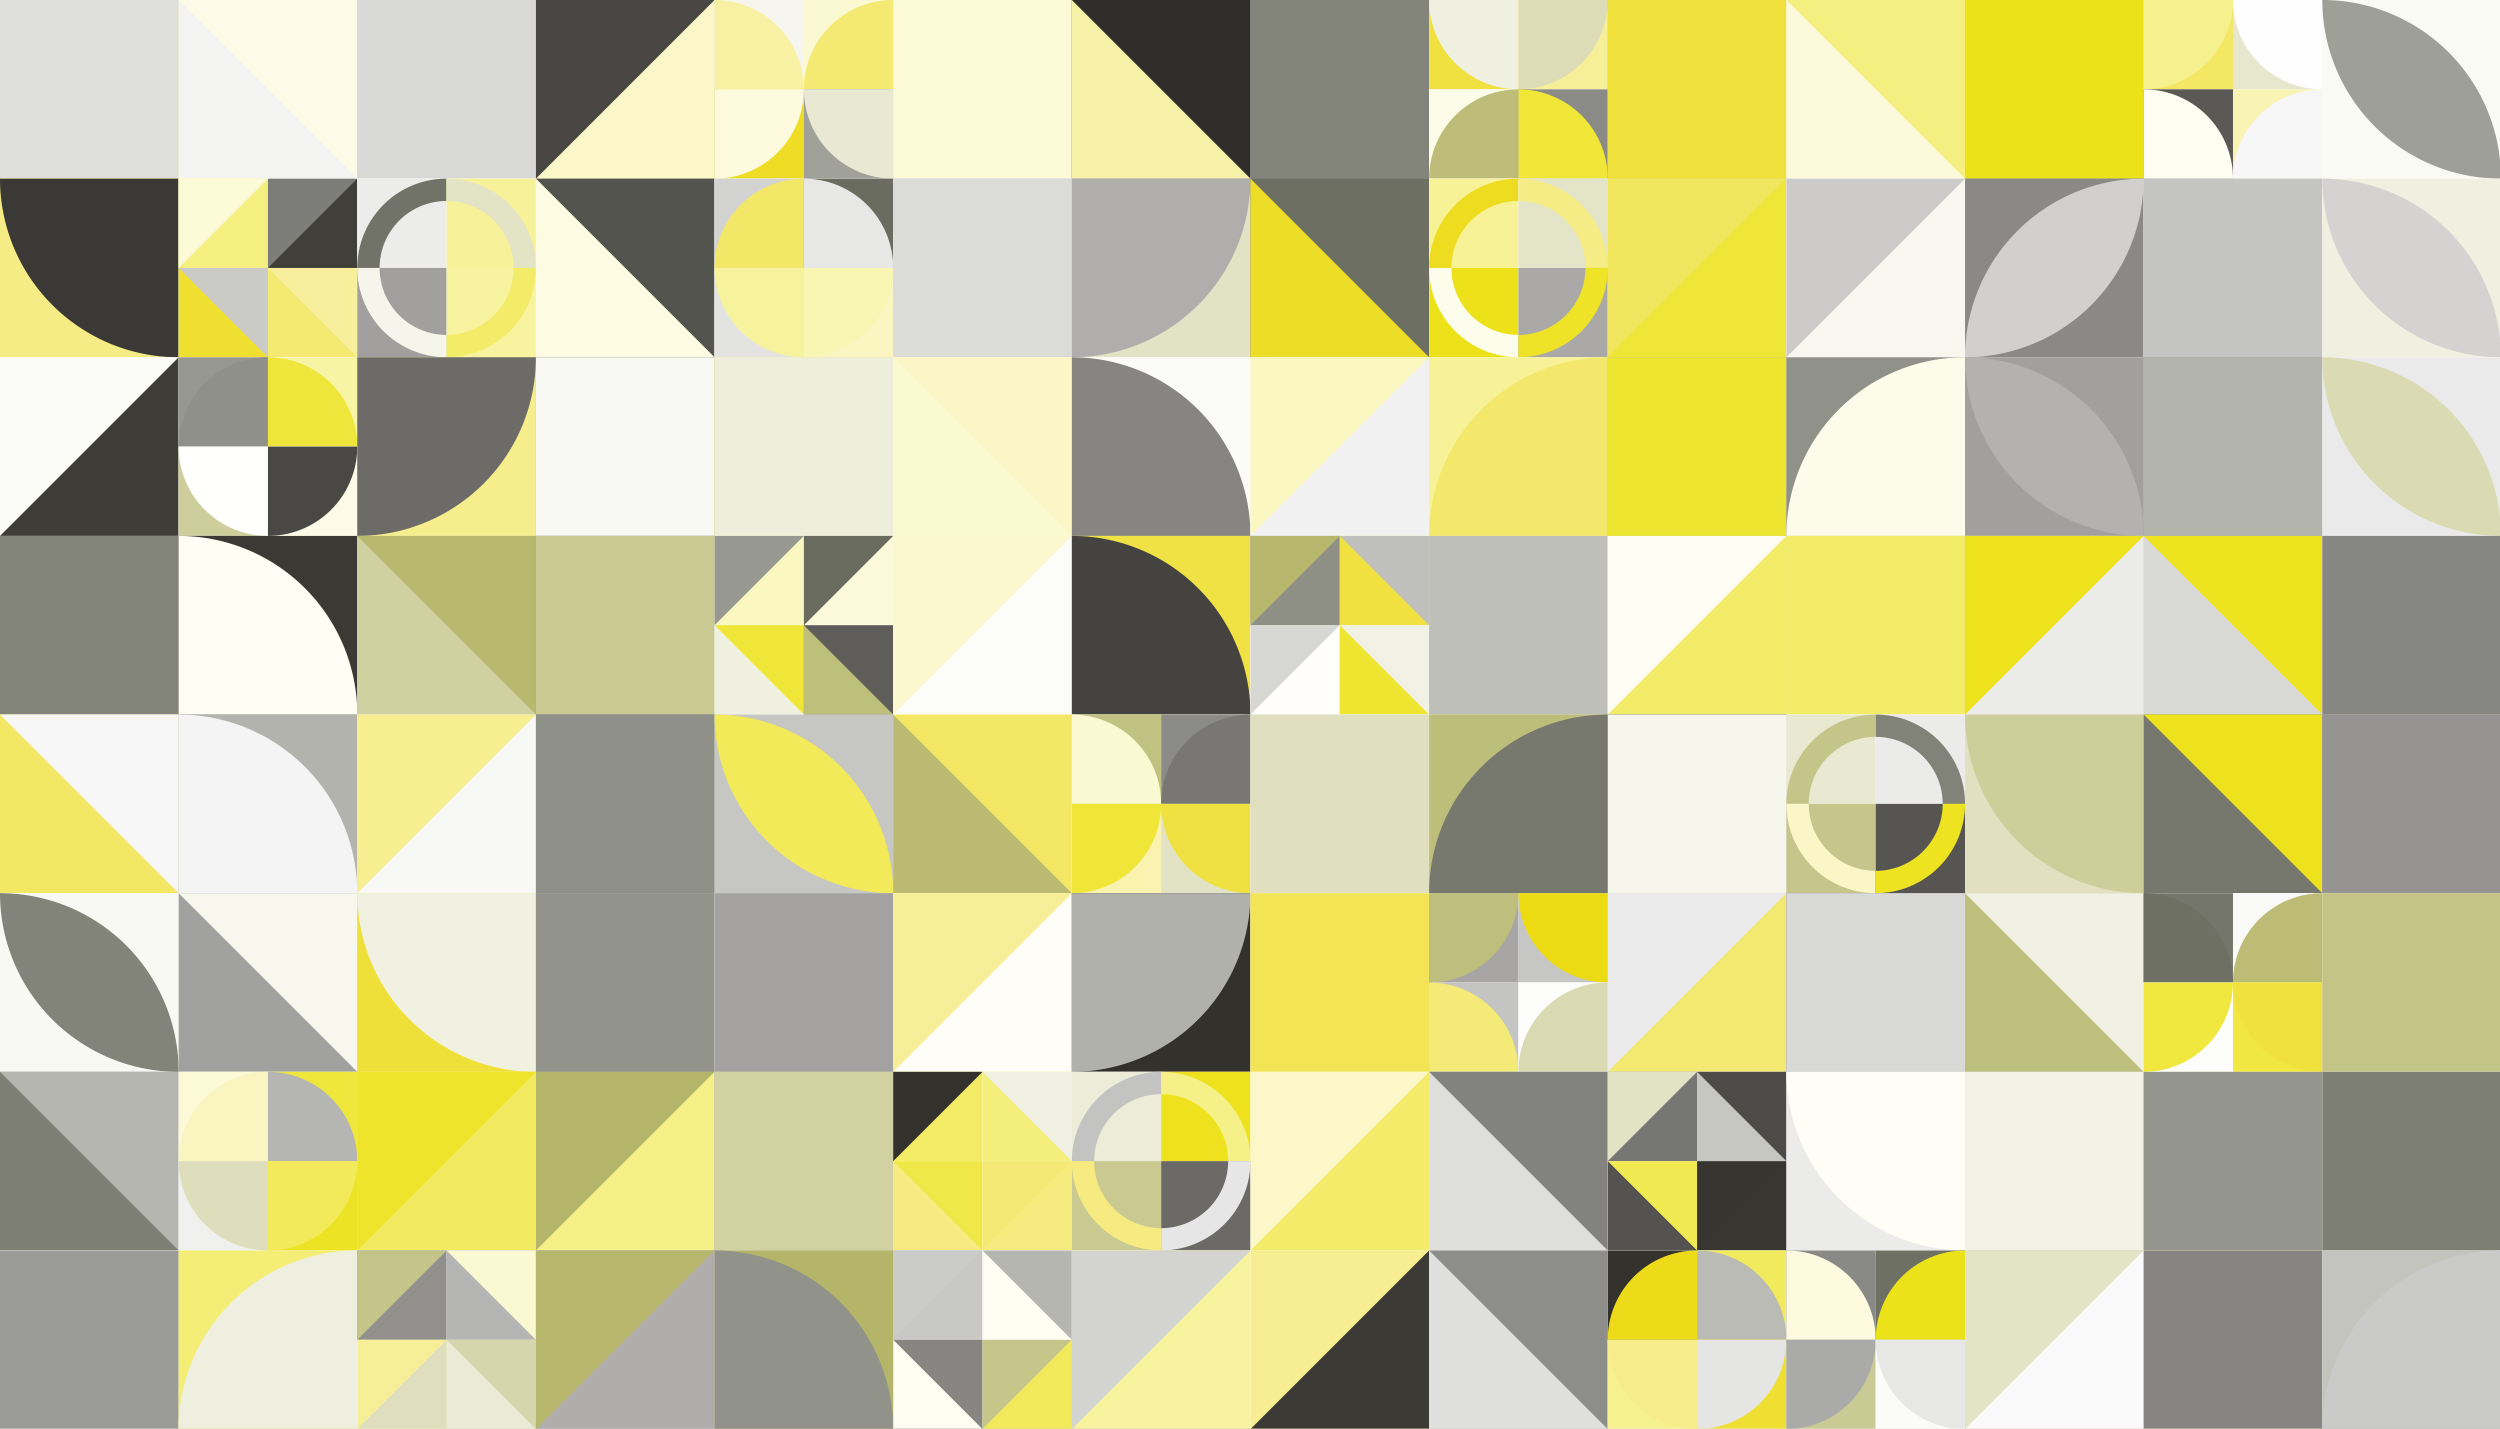 <?xml version="1.0" standalone="no"?><svg xmlns:xlink="http://www.w3.org/1999/xlink" xmlns="http://www.w3.org/2000/svg" viewBox="0 0 500 285.714" preserveAspectRatio="xMaxYMax slice"><rect x="0" y="0" width="500" height="285.714" fill="#333333" stroke="none"/><g transform="scale(0.391)"><rect x="0" y="0" width="1279.25" height="731" fill="#ffffff"/><rect x="0" y="0" width="91.38" height="91.38" fill="#f0e13e"/><rect x="0" y="0" width="91.38" height="91.38" fill="#dfdfde"/><rect x="91.38" y="0" width="91.38" height="91.38" fill="#f3f3f2"/><polygon points="91.38,0 182.76,0 182.76,91.38" fill="#fdfbe7"/><rect x="182.75" y="0" width="91.38" height="91.38" fill="#e8e8d0"/><rect x="182.75" y="0" width="91.38" height="91.38" fill="#d8d8d7"/><rect x="274.13" y="0" width="91.38" height="91.38" fill="#484743"/><polygon points="365.51,0 365.51,91.38 274.13,91.38" fill="#fbf7c9"/><rect x="365.5" y="0" width="91.375" height="91.375" fill="#ffffff"/><rect x="365.5" y="0" width="45.69" height="45.69" fill="#f6f6ee"/><path d="M 365.5 0 A 45.69 45.69 0 0 1 411.19 45.69 L 365.5 45.69" fill="#f8f1a4"/><rect x="411.19" y="0" width="45.69" height="45.69" fill="#fbf9d1"/><path d="M 411.19 45.69 A 45.69 45.69 0 0 1  456.88 0 L 456.88 45.69" fill="#f4e972"/><rect x="365.5" y="45.69" width="45.69" height="45.69" fill="#eedd24"/><path d="M 365.5 91.38 A 45.69 45.69 0 0 0 411.19 45.69 L 365.5 45.69" fill="#fdfae0"/><rect x="411.19" y="45.69" width="45.69" height="45.69" fill="#a0a199"/><path d="M 411.19 45.69 A 45.69 45.69 0 0 0 456.88 91.38 L 456.88 45.69" fill="#e9e9d3"/><rect x="456.88" y="0" width="91.38" height="91.38" fill="#cdcdcc"/><rect x="456.88" y="0" width="91.38" height="91.38" fill="#fcfad7"/><rect x="548.25" y="0" width="91.38" height="91.38" fill="#2e2d29"/><polygon points="548.25,0 639.63,91.38 548.25,91.38" fill="#f8f2a9"/><rect x="639.63" y="0" width="91.38" height="91.38" fill="#5d5c58"/><rect x="639.63" y="0" width="91.38" height="91.38" fill="#83847a"/><rect x="731" y="0" width="91.375" height="91.375" fill="#ffffff"/><rect x="731" y="0" width="45.69" height="45.69" fill="#f0e141"/><path d="M 731 0 A 45.69 45.69 0 0 0 776.69 45.69 L 776.69 0" fill="#f0f0e1"/><rect x="776.69" y="0" width="45.69" height="45.69" fill="#f7ef97"/><path d="M 776.69 45.69 A 45.69 45.69 0 0 0 822.38 0 L 776.69 0" fill="#dcdcb7"/><rect x="731" y="45.69" width="45.69" height="45.69" fill="#fdfce8"/><path d="M 731 91.38 A 45.69 45.69 0 0 1  776.69 45.69 L 776.69 91.38" fill="#bdbd79"/><rect x="776.69" y="45.69" width="45.69" height="45.69" fill="#8a8a87"/><path d="M 776.69 45.69 A 45.69 45.69 0 0 1 822.38 91.38 L 776.69 91.38" fill="#efe637"/><rect x="822.38" y="0" width="91.38" height="91.38" fill="#b0b0aa"/><rect x="822.38" y="0" width="91.38" height="91.38" fill="#f0e03b"/><rect x="913.75" y="0" width="91.38" height="91.38" fill="#fcfadb"/><polygon points="913.75,0 1005.13,0 1005.13,91.38" fill="#f5ef81"/><rect x="1005.13" y="0" width="91.38" height="91.38" fill="#81807d"/><rect x="1005.13" y="0" width="91.38" height="91.38" fill="#ece218"/><rect x="1096.5" y="0" width="91.375" height="91.375" fill="#ffffff"/><rect x="1096.5" y="0" width="45.69" height="45.69" fill="#f3e764"/><path d="M 1096.5 45.69 A 45.69 45.69 0 0 0 1142.19 0 L 1096.5 0" fill="#f6f18e"/><rect x="1142.19" y="0" width="45.69" height="45.69" fill="#e7e7ce"/><path d="M 1142.19 0 A 45.69 45.69 0 0 0 1187.88 45.69 L 1187.88 0" fill="#fefefe"/><rect x="1096.5" y="45.69" width="45.69" height="45.69" fill="#5a5955"/><path d="M 1096.5 45.69 A 45.69 45.69 0 0 1 1142.19 91.38 L 1096.5 91.38" fill="#fefdf1"/><rect x="1142.19" y="45.69" width="45.69" height="45.69" fill="#f9f3b4"/><path d="M 1142.19 91.38 A 45.69 45.69 0 0 1  1187.88 45.69 L 1187.88 91.38" fill="#f6f7f6"/><rect x="1187.88" y="0" width="91.38" height="91.38" fill="#fafaf5"/><path d="M 1187.88 0 A 91.38 91.38 0 0 1  1279.26 91.38 L 1187.88 0 A 91.38 91.38 0 0 0 1279.26 91.38" fill="#9e9f97"/><rect x="0" y="91.38" width="91.38" height="91.38" fill="#f5ec85"/><path d="M 0 91.38 A 91.38 91.38 0 0 0 91.38 182.76 L 91.38 91.38" fill="#3a3935"/><rect x="91.375" y="91.375" width="91.375" height="91.375" fill="#ffffff"/><rect x="91.38" y="91.38" width="45.69" height="45.69" fill="#f5ef80"/><polygon points="91.38,91.38 137.07,91.38 91.38,137.07" fill="#fcfad6"/><rect x="137.06" y="91.38" width="45.69" height="45.69" fill="#7c7c79"/><polygon points="182.75,91.38 182.75,137.07 137.06,137.07" fill="#403f3a"/><rect x="91.38" y="137.06" width="45.69" height="45.69" fill="#efdf31"/><polygon points="91.38,137.06 137.07,137.06 137.07,182.75" fill="#cacbc6"/><rect x="137.06" y="137.06" width="45.69" height="45.69" fill="#f7ef9b"/><polygon points="137.06,137.06 182.75,182.75 137.06,182.75" fill="#f4e973"/><rect x="182.75" y="91.375" width="91.375" height="91.375" fill="#ffffff"/><rect x="182.75" y="91.38" width="45.69" height="45.69" fill="#ececea"/><path d="M 182.75 137.07 A 45.69 45.69 0 0 1 228.44 91.38 L 228.44 102.802 A 34.267 34.267 0 0 0 194.173 137.07" fill="#727368"/><rect x="228.44" y="91.38" width="45.69" height="45.69" fill="#f7f299"/><path d="M 228.44 91.38 A 45.69 45.69 0 0 1 274.13 137.07 L 262.707 137.07 A 34.267 34.267 0 0 0 228.44 102.802" fill="#e3e3c5"/><rect x="182.75" y="137.06" width="45.69" height="45.69" fill="#a1a09e"/><path d="M 182.75 137.06 A 45.69 45.69 0 0 0 228.44 182.75 L 228.44 171.327 A 34.267 34.267 0 0 1 194.173 137.06" fill="#f5f5eb"/><rect x="228.44" y="137.06" width="45.69" height="45.69" fill="#f7f39e"/><path d="M 228.44 182.75 A 45.69 45.69 0 0 0 274.13 137.06 L 262.707 137.06 A 34.267 34.267 0 0 1 228.44 171.327" fill="#f3ec69"/><rect x="274.13" y="91.38" width="91.38" height="91.38" fill="#fdfce3"/><polygon points="274.13,91.38 365.51,91.38 365.51,182.76" fill="#54544f"/><rect x="365.5" y="91.375" width="91.375" height="91.375" fill="#ffffff"/><rect x="365.5" y="91.38" width="45.69" height="45.69" fill="#d3d3d2"/><path d="M 365.5 137.07 A 45.69 45.69 0 0 1  411.19 91.38 L 411.19 137.07" fill="#f3e768"/><rect x="411.19" y="91.38" width="45.69" height="45.69" fill="#6b6c60"/><path d="M 411.19 91.38 A 45.69 45.69 0 0 1 456.88 137.07 L 411.19 137.07" fill="#e7e7e6"/><rect x="365.5" y="137.06" width="45.69" height="45.69" fill="#e3e3e1"/><path d="M 365.5 137.06 A 45.69 45.69 0 0 0 411.19 182.75 L 411.19 137.06" fill="#f7f29c"/><rect x="411.19" y="137.06" width="45.69" height="45.69" fill="#faf5c1"/><path d="M 411.19 182.75 A 45.69 45.69 0 0 0 456.88 137.06 L 411.19 137.06" fill="#f9f5b3"/><rect x="456.88" y="91.38" width="91.38" height="91.38" fill="#e1e1e0"/><rect x="456.88" y="91.38" width="91.38" height="91.38" fill="#dbdbd8"/><rect x="548.25" y="91.38" width="91.38" height="91.38" fill="#e2e2c4"/><path d="M 548.25 182.76 A 91.38 91.38 0 0 0 639.63 91.38 L 548.25 91.38" fill="#afaeac"/><rect x="639.63" y="91.38" width="91.38" height="91.38" fill="#6e6f63"/><polygon points="639.63,91.38 731.01,182.76 639.63,182.76" fill="#eedd26"/><rect x="731" y="91.375" width="91.375" height="91.375" fill="#ffffff"/><rect x="731" y="91.38" width="45.69" height="45.69" fill="#f7f296"/><path d="M 731 137.07 A 45.69 45.69 0 0 1 776.69 91.38 L 776.69 102.802 A 34.267 34.267 0 0 0 742.423 137.07" fill="#eedc20"/><rect x="776.69" y="91.38" width="45.69" height="45.69" fill="#e4e4c9"/><path d="M 776.69 91.38 A 45.69 45.69 0 0 1 822.38 137.07 L 810.958 137.07 A 34.267 34.267 0 0 0 776.69 102.802" fill="#f5ec85"/><rect x="731" y="137.06" width="45.69" height="45.69" fill="#ede219"/><path d="M 731 137.06 A 45.69 45.69 0 0 0 776.69 182.75 L 776.69 171.327 A 34.267 34.267 0 0 1 742.423 137.06" fill="#fdfdec"/><rect x="776.69" y="137.06" width="45.69" height="45.69" fill="#aaa9a7"/><path d="M 776.69 182.75 A 45.69 45.69 0 0 0 822.38 137.06 L 810.958 137.06 A 34.267 34.267 0 0 1 776.69 171.327" fill="#eee327"/><rect x="822.38" y="91.38" width="91.38" height="91.38" fill="#efe638"/><polygon points="822.38,91.38 913.76,91.38 822.38,182.76" fill="#f2e65f"/><rect x="913.75" y="91.38" width="91.38" height="91.38" fill="#f7f7ef"/><polygon points="913.75,91.38 1005.13,91.38 913.75,182.76" fill="#cccbca"/><rect x="1005.13" y="91.38" width="91.38" height="91.38" fill="#8a8986"/><path d="M 1005.13 182.76 A 91.38 91.38 0 0 1  1096.51 91.38 L 1005.13 182.76 A 91.38 91.38 0 0 0 1096.51 91.38" fill="#d1d0cf"/><rect x="1096.5" y="91.38" width="91.38" height="91.38" fill="#f8f8f0"/><rect x="1096.5" y="91.38" width="91.38" height="91.38" fill="#c4c4c2"/><rect x="1187.88" y="91.38" width="91.38" height="91.38" fill="#f0f0e1"/><path d="M 1187.88 91.38 A 91.38 91.38 0 0 1  1279.26 182.76 L 1187.88 91.38 A 91.38 91.38 0 0 0 1279.26 182.76" fill="#d4d3d2"/><rect x="0" y="182.75" width="91.38" height="91.38" fill="#fbfbf7"/><polygon points="91.38,182.75 91.38,274.13 0,274.13" fill="#3e3d38"/><rect x="91.375" y="182.75" width="91.375" height="91.375" fill="#ffffff"/><rect x="91.38" y="182.75" width="45.69" height="45.69" fill="#96978f"/><path d="M 91.38 228.44 A 45.69 45.69 0 0 1  137.07 182.75 L 137.07 228.44" fill="#8f9087"/><rect x="137.06" y="182.75" width="45.69" height="45.69" fill="#f8f4a6"/><path d="M 137.06 182.75 A 45.69 45.69 0 0 1 182.75 228.44 L 137.06 228.44" fill="#efe63c"/><rect x="91.38" y="228.44" width="45.69" height="45.69" fill="#cece9c"/><path d="M 91.38 228.44 A 45.69 45.69 0 0 0 137.07 274.13 L 137.07 228.44" fill="#fffffe"/><rect x="137.06" y="228.44" width="45.69" height="45.69" fill="#fdfbe8"/><path d="M 137.06 274.13 A 45.69 45.69 0 0 0 182.75 228.44 L 137.06 228.44" fill="#494844"/><rect x="182.75" y="182.75" width="91.38" height="91.38" fill="#f6ed8c"/><path d="M 182.75 274.13 A 91.38 91.38 0 0 0 274.13 182.75 L 182.75 182.75" fill="#6c6b67"/><rect x="274.13" y="182.75" width="91.38" height="91.38" fill="#53524e"/><rect x="274.13" y="182.75" width="91.38" height="91.38" fill="#f9f9f3"/><rect x="365.5" y="182.75" width="91.38" height="91.38" fill="#f3e86a"/><rect x="365.5" y="182.75" width="91.38" height="91.38" fill="#eeeedc"/><rect x="456.88" y="182.75" width="91.38" height="91.38" fill="#fbf9cf"/><polygon points="456.88,182.75 548.26,182.75 548.26,274.13" fill="#fbf6c6"/><rect x="548.25" y="182.75" width="91.38" height="91.38" fill="#fbfbf7"/><path d="M 548.25 182.75 A 91.38 91.38 0 0 1 639.63 274.13 L 548.25 274.13" fill="#868582"/><rect x="639.63" y="182.75" width="91.38" height="91.38" fill="#f1f1f1"/><polygon points="639.63,182.75 731.01,182.75 639.63,274.13" fill="#faf7c0"/><rect x="731" y="182.75" width="91.38" height="91.38" fill="#f7f297"/><path d="M 731 274.13 A 91.38 91.38 0 0 1  822.38 182.75 L 822.38 274.13" fill="#f3e86b"/><rect x="822.38" y="182.75" width="91.38" height="91.38" fill="#a2a39b"/><rect x="822.38" y="182.75" width="91.38" height="91.38" fill="#eee531"/><rect x="913.75" y="182.75" width="91.38" height="91.38" fill="#909188"/><path d="M 913.75 274.13 A 91.38 91.38 0 0 1  1005.13 182.75 L 1005.13 274.13" fill="#fdfcea"/><rect x="1005.13" y="182.75" width="91.38" height="91.38" fill="#a1a09e"/><path d="M 1005.13 182.75 A 91.38 91.38 0 0 1  1096.51 274.13 L 1005.13 182.75 A 91.38 91.38 0 0 0 1096.51 274.13" fill="#b3b2b0"/><rect x="1096.5" y="182.75" width="91.38" height="91.38" fill="#8d8e85"/><rect x="1096.5" y="182.75" width="91.38" height="91.38" fill="#b4b4ae"/><rect x="1187.88" y="182.75" width="91.38" height="91.38" fill="#eaeaea"/><path d="M 1187.88 182.75 A 91.38 91.38 0 0 1  1279.26 274.13 L 1187.88 182.75 A 91.38 91.38 0 0 0 1279.26 274.13" fill="#dadab3"/><rect x="0" y="274.13" width="91.38" height="91.38" fill="#d2d2a4"/><rect x="0" y="274.13" width="91.38" height="91.38" fill="#83847a"/><rect x="91.38" y="274.13" width="91.38" height="91.38" fill="#3a3934"/><path d="M 91.38 274.13 A 91.38 91.38 0 0 1 182.76 365.51 L 91.38 365.51" fill="#fefef4"/><rect x="182.75" y="274.13" width="91.38" height="91.38" fill="#d0d0a1"/><polygon points="182.75,274.13 274.13,274.13 274.13,365.51" fill="#b8b86e"/><rect x="274.13" y="274.13" width="91.38" height="91.38" fill="#575653"/><rect x="274.13" y="274.13" width="91.38" height="91.38" fill="#c9c991"/><rect x="365.5" y="274.125" width="91.375" height="91.375" fill="#ffffff"/><rect x="365.5" y="274.13" width="45.69" height="45.69" fill="#faf7c1"/><polygon points="365.5,274.13 411.19,274.13 365.5,319.82" fill="#979890"/><rect x="411.19" y="274.13" width="45.69" height="45.69" fill="#6a6b5f"/><polygon points="456.88,274.13 456.88,319.82 411.19,319.82" fill="#fcf9da"/><rect x="365.5" y="319.81" width="45.69" height="45.69" fill="#f0f0e0"/><polygon points="365.5,319.81 411.19,319.81 411.19,365.5" fill="#efe638"/><rect x="411.19" y="319.81" width="45.69" height="45.69" fill="#5e5d59"/><polygon points="411.19,319.81 456.88,365.5 411.19,365.5" fill="#bfbf7c"/><rect x="456.88" y="274.13" width="91.38" height="91.38" fill="#fcfcf9"/><polygon points="456.88,274.13 548.26,274.13 456.88,365.51" fill="#fbf7cf"/><rect x="548.25" y="274.13" width="91.38" height="91.38" fill="#f0e245"/><path d="M 548.25 274.13 A 91.38 91.38 0 0 1 639.63 365.51 L 548.25 365.51" fill="#44433f"/><rect x="639.625" y="274.125" width="91.375" height="91.375" fill="#ffffff"/><rect x="639.63" y="274.13" width="45.69" height="45.69" fill="#8e8f85"/><polygon points="639.63,274.13 685.32,274.13 639.63,319.82" fill="#b7b76e"/><rect x="685.31" y="274.13" width="45.69" height="45.69" fill="#f0e140"/><polygon points="685.31,274.13 731,274.13 731,319.82" fill="#bfc0bb"/><rect x="639.63" y="319.81" width="45.69" height="45.69" fill="#d7d7d4"/><polygon points="685.32,319.81 685.32,365.5 639.63,365.5" fill="#fffefb"/><rect x="685.31" y="319.81" width="45.69" height="45.69" fill="#f2f2e4"/><polygon points="685.31,319.81 731,365.5 685.31,365.5" fill="#eee531"/><rect x="731" y="274.13" width="91.38" height="91.38" fill="#f5f088"/><rect x="731" y="274.13" width="91.38" height="91.38" fill="#bfbfba"/><rect x="822.38" y="274.13" width="91.38" height="91.38" fill="#f3ec68"/><polygon points="822.38,274.13 913.76,274.13 822.38,365.51" fill="#fefdf3"/><rect x="913.75" y="274.13" width="91.38" height="91.38" fill="#f2ea5e"/><rect x="913.75" y="274.13" width="91.38" height="91.38" fill="#f3ec69"/><rect x="1005.13" y="274.13" width="91.38" height="91.38" fill="#ebebea"/><polygon points="1005.13,274.13 1096.51,274.13 1005.13,365.51" fill="#ede21c"/><rect x="1096.5" y="274.13" width="91.38" height="91.38" fill="#ede31f"/><polygon points="1096.5,274.13 1187.88,365.51 1096.5,365.51" fill="#d8d8d7"/><rect x="1187.88" y="274.13" width="91.38" height="91.38" fill="#d9d9b2"/><rect x="1187.88" y="274.13" width="91.38" height="91.38" fill="#868683"/><rect x="0" y="365.5" width="91.38" height="91.38" fill="#f3e763"/><polygon points="0,365.5 91.38,365.5 91.38,456.88" fill="#f7f7f7"/><rect x="91.38" y="365.5" width="91.38" height="91.38" fill="#b2b3ad"/><path d="M 91.38 365.5 A 91.38 91.38 0 0 1 182.76 456.88 L 91.38 456.88" fill="#f4f4f4"/><rect x="182.75" y="365.5" width="91.38" height="91.38" fill="#f6ee90"/><polygon points="274.13,365.5 274.13,456.88 182.75,456.88" fill="#f8f8f7"/><rect x="274.13" y="365.5" width="91.38" height="91.38" fill="#93948b"/><rect x="274.13" y="365.5" width="91.38" height="91.38" fill="#8f9087"/><rect x="365.5" y="365.5" width="91.38" height="91.38" fill="#c6c7c2"/><path d="M 365.5 365.5 A 91.38 91.38 0 0 1  456.88 456.88 L 365.5 365.5 A 91.38 91.38 0 0 0 456.88 456.88" fill="#f2ea58"/><rect x="456.88" y="365.5" width="91.38" height="91.38" fill="#f3e765"/><polygon points="456.88,365.5 548.26,456.88 456.88,456.88" fill="#baba73"/><rect x="548.25" y="365.5" width="91.375" height="91.375" fill="#ffffff"/><rect x="548.25" y="365.5" width="45.69" height="45.69" fill="#c1c181"/><path d="M 548.25 365.5 A 45.69 45.69 0 0 1 593.94 411.19 L 548.25 411.19" fill="#fbf9d1"/><rect x="593.94" y="365.5" width="45.69" height="45.69" fill="#8b8b88"/><path d="M 593.94 411.19 A 45.69 45.69 0 0 1  639.63 365.5 L 639.63 411.19" fill="#787774"/><rect x="548.25" y="411.19" width="45.69" height="45.69" fill="#f9f3af"/><path d="M 548.25 456.88 A 45.69 45.69 0 0 0 593.94 411.19 L 548.25 411.19" fill="#efe638"/><rect x="593.94" y="411.19" width="45.69" height="45.69" fill="#e2e2c4"/><path d="M 593.94 411.19 A 45.69 45.69 0 0 0 639.63 456.88 L 639.63 411.19" fill="#f0e143"/><rect x="639.63" y="365.5" width="91.38" height="91.38" fill="#f4f4f3"/><rect x="639.63" y="365.5" width="91.38" height="91.38" fill="#e0e0c1"/><rect x="731" y="365.5" width="91.38" height="91.38" fill="#bebe7b"/><path d="M 731 456.88 A 91.38 91.38 0 0 1  822.38 365.5 L 822.38 456.88" fill="#78796e"/><rect x="822.38" y="365.5" width="91.38" height="91.38" fill="#363530"/><rect x="822.38" y="365.5" width="91.38" height="91.38" fill="#f6f6ec"/><rect x="913.75" y="365.5" width="91.375" height="91.375" fill="#ffffff"/><rect x="913.75" y="365.5" width="45.69" height="45.69" fill="#e9e9d2"/><path d="M 913.75 411.19 A 45.69 45.69 0 0 1 959.44 365.5 L 959.44 376.923 A 34.267 34.267 0 0 0 925.173 411.19" fill="#c5c589"/><rect x="959.44" y="365.5" width="45.69" height="45.69" fill="#ebecea"/><path d="M 959.44 365.5 A 45.69 45.69 0 0 1 1005.13 411.19 L 993.708 411.19 A 34.267 34.267 0 0 0 959.44 376.923" fill="#818278"/><rect x="913.75" y="411.19" width="45.69" height="45.69" fill="#c6c68c"/><path d="M 913.75 411.19 A 45.69 45.69 0 0 0 959.44 456.88 L 959.44 445.457 A 34.267 34.267 0 0 1 925.173 411.19" fill="#fbf6c7"/><rect x="959.44" y="411.19" width="45.69" height="45.69" fill="#565551"/><path d="M 959.44 456.88 A 45.69 45.69 0 0 0 1005.13 411.19 L 993.708 411.19 A 34.267 34.267 0 0 1 959.44 445.457" fill="#ede321"/><rect x="1005.13" y="365.5" width="91.38" height="91.38" fill="#e1e1c2"/><path d="M 1005.13 365.5 A 91.38 91.38 0 0 0 1096.51 456.88 L 1096.51 365.5" fill="#cece9b"/><rect x="1096.5" y="365.5" width="91.38" height="91.38" fill="#77786d"/><polygon points="1096.5,365.5 1187.88,365.5 1187.88,456.88" fill="#ede21c"/><rect x="1187.88" y="365.5" width="91.38" height="91.38" fill="#95968d"/><rect x="1187.88" y="365.5" width="91.38" height="91.38" fill="#959492"/><rect x="0" y="456.88" width="91.38" height="91.38" fill="#f9f9f3"/><path d="M 0 456.88 A 91.38 91.38 0 0 1  91.38 548.26 L 0 456.88 A 91.38 91.38 0 0 0 91.38 548.26" fill="#828379"/><rect x="91.38" y="456.88" width="91.38" height="91.38" fill="#a1a19f"/><polygon points="91.38,456.88 182.76,456.88 182.76,548.26" fill="#f7f7ee"/><rect x="182.75" y="456.88" width="91.38" height="91.38" fill="#efe039"/><path d="M 182.75 456.88 A 91.38 91.38 0 0 0 274.13 548.26 L 274.13 456.88" fill="#f1f1e2"/><rect x="274.13" y="456.88" width="91.38" height="91.38" fill="#afafa9"/><rect x="274.13" y="456.88" width="91.38" height="91.38" fill="#92938a"/><rect x="365.5" y="456.88" width="91.38" height="91.38" fill="#ddddba"/><rect x="365.5" y="456.88" width="91.38" height="91.38" fill="#a3a2a0"/><rect x="456.88" y="456.88" width="91.38" height="91.38" fill="#f7ef97"/><polygon points="548.26,456.88 548.26,548.26 456.88,548.26" fill="#fefef7"/><rect x="548.25" y="456.88" width="91.38" height="91.38" fill="#32312c"/><path d="M 548.25 548.26 A 91.38 91.38 0 0 0 639.63 456.88 L 548.25 456.88" fill="#b0b1ab"/><rect x="639.63" y="456.88" width="91.38" height="91.38" fill="#fdfae0"/><rect x="639.63" y="456.88" width="91.38" height="91.38" fill="#f2e454"/><rect x="731" y="456.875" width="91.375" height="91.375" fill="#ffffff"/><rect x="731" y="456.88" width="45.69" height="45.69" fill="#a7a6a4"/><path d="M 731 502.57 A 45.69 45.69 0 0 0 776.69 456.88 L 731 456.88" fill="#bfbf7d"/><rect x="776.69" y="456.88" width="45.69" height="45.69" fill="#c6c6c5"/><path d="M 776.69 456.88 A 45.69 45.69 0 0 0 822.38 502.57 L 822.38 456.88" fill="#ecda13"/><rect x="731" y="502.56" width="45.69" height="45.69" fill="#c4c4c3"/><path d="M 731 502.56 A 45.69 45.69 0 0 1 776.69 548.25 L 731 548.25" fill="#f4ea78"/><rect x="776.69" y="502.56" width="45.69" height="45.69" fill="#fcfcfb"/><path d="M 776.69 548.25 A 45.69 45.69 0 0 1  822.38 502.56 L 822.38 548.25" fill="#d9d9b2"/><rect x="822.38" y="456.88" width="91.38" height="91.38" fill="#ebebeb"/><polygon points="913.76,456.88 913.76,548.26 822.38,548.26" fill="#f4e970"/><rect x="913.75" y="456.88" width="91.38" height="91.38" fill="#7a7a76"/><rect x="913.75" y="456.88" width="91.38" height="91.38" fill="#d9d9d8"/><rect x="1005.13" y="456.88" width="91.38" height="91.38" fill="#bfbf7d"/><polygon points="1005.13,456.88 1096.51,456.88 1096.51,548.26" fill="#f1f1e3"/><rect x="1096.5" y="456.875" width="91.375" height="91.375" fill="#ffffff"/><rect x="1096.5" y="456.88" width="45.69" height="45.69" fill="#75766b"/><path d="M 1096.5 456.88 A 45.69 45.69 0 0 1 1142.19 502.57 L 1096.5 502.57" fill="#6f7064"/><rect x="1142.19" y="456.88" width="45.69" height="45.69" fill="#f9f9f8"/><path d="M 1142.19 502.57 A 45.69 45.69 0 0 1  1187.88 456.88 L 1187.88 502.57" fill="#bcbc77"/><rect x="1096.5" y="502.56" width="45.69" height="45.69" fill="#fdfdfb"/><path d="M 1096.5 548.25 A 45.69 45.69 0 0 0 1142.19 502.56 L 1096.5 502.56" fill="#f0e73f"/><rect x="1142.19" y="502.56" width="45.69" height="45.69" fill="#f0e742"/><path d="M 1142.19 502.56 A 45.69 45.69 0 0 0 1187.88 548.25 L 1187.88 502.56" fill="#f0e13d"/><rect x="1187.88" y="456.88" width="91.38" height="91.38" fill="#e5e5cb"/><rect x="1187.88" y="456.88" width="91.38" height="91.38" fill="#c4c487"/><rect x="0" y="548.25" width="91.38" height="91.38" fill="#7e7f74"/><polygon points="0,548.25 91.38,548.25 91.38,639.63" fill="#b4b5af"/><rect x="91.375" y="548.25" width="91.375" height="91.375" fill="#ffffff"/><rect x="91.38" y="548.25" width="45.69" height="45.69" fill="#fcf9d7"/><path d="M 91.38 593.94 A 45.69 45.69 0 0 1  137.07 548.25 L 137.07 593.94" fill="#faf5c0"/><rect x="137.06" y="548.25" width="45.69" height="45.69" fill="#efe63c"/><path d="M 137.06 548.25 A 45.69 45.69 0 0 1 182.75 593.94 L 137.06 593.94" fill="#b5b5b3"/><rect x="91.38" y="593.94" width="45.69" height="45.69" fill="#f0f0ee"/><path d="M 91.38 593.94 A 45.69 45.69 0 0 0 137.07 639.63 L 137.07 593.94" fill="#dedebc"/><rect x="137.06" y="593.94" width="45.69" height="45.69" fill="#ede325"/><path d="M 137.06 639.63 A 45.69 45.69 0 0 0 182.75 593.94 L 137.06 593.94" fill="#f2ea5b"/><rect x="182.75" y="548.25" width="91.38" height="91.38" fill="#f2eb61"/><polygon points="182.75,548.25 274.13,548.25 182.75,639.63" fill="#eee42c"/><rect x="274.13" y="548.25" width="91.38" height="91.38" fill="#b6b66b"/><polygon points="365.51,548.25 365.51,639.63 274.13,639.63" fill="#f6f089"/><rect x="365.5" y="548.25" width="91.38" height="91.38" fill="#b5b4b3"/><rect x="365.5" y="548.25" width="91.38" height="91.38" fill="#d1d1a1"/><rect x="456.875" y="548.25" width="91.375" height="91.375" fill="#ffffff"/><rect x="456.88" y="548.25" width="45.69" height="45.69" fill="#f3eb65"/><polygon points="456.88,548.25 502.57,548.25 456.88,593.94" fill="#33322d"/><rect x="502.56" y="548.25" width="45.69" height="45.69" fill="#f4ee7a"/><polygon points="502.56,548.25 548.25,548.25 548.25,593.94" fill="#f1f1e3"/><rect x="456.88" y="593.94" width="45.69" height="45.69" fill="#f0e847"/><polygon points="456.88,593.94 502.57,639.63 456.88,639.63" fill="#f5eb82"/><rect x="502.56" y="593.94" width="45.69" height="45.69" fill="#f4e975"/><polygon points="548.25,593.94 548.25,639.63 502.56,639.63" fill="#f5eb7f"/><rect x="548.25" y="548.25" width="91.375" height="91.375" fill="#ffffff"/><rect x="548.25" y="548.25" width="45.69" height="45.69" fill="#ececd9"/><path d="M 548.25 593.94 A 45.69 45.69 0 0 1 593.94 548.25 L 593.94 559.673 A 34.267 34.267 0 0 0 559.673 593.94" fill="#c3c3c2"/><rect x="593.94" y="548.25" width="45.69" height="45.69" fill="#ede21d"/><path d="M 593.94 548.25 A 45.69 45.69 0 0 1 639.63 593.94 L 628.208 593.94 A 34.267 34.267 0 0 0 593.94 559.673" fill="#f5f087"/><rect x="548.25" y="593.94" width="45.69" height="45.69" fill="#c9c991"/><path d="M 548.25 593.94 A 45.69 45.69 0 0 0 593.94 639.63 L 593.94 628.208 A 34.267 34.267 0 0 1 559.673 593.94" fill="#f5eb80"/><rect x="593.94" y="593.94" width="45.69" height="45.69" fill="#6b6a67"/><path d="M 593.94 639.63 A 45.69 45.69 0 0 0 639.63 593.94 L 628.208 593.94 A 34.267 34.267 0 0 1 593.94 628.208" fill="#e7e6e6"/><rect x="639.63" y="548.25" width="91.38" height="91.38" fill="#fbf7c9"/><polygon points="731.01,548.25 731.01,639.63 639.63,639.63" fill="#f3ec6b"/><rect x="731" y="548.25" width="91.38" height="91.38" fill="#dededc"/><polygon points="731,548.25 822.38,548.25 822.38,639.63" fill="#82827f"/><rect x="822.375" y="548.25" width="91.375" height="91.375" fill="#ffffff"/><rect x="822.38" y="548.25" width="45.69" height="45.69" fill="#767672"/><polygon points="822.38,548.25 868.07,548.25 822.38,593.94" fill="#e1e1c3"/><rect x="868.06" y="548.25" width="45.69" height="45.69" fill="#c7c7c2"/><polygon points="868.06,548.25 913.75,548.25 913.75,593.94" fill="#4c4b47"/><rect x="822.38" y="593.94" width="45.69" height="45.69" fill="#f1e952"/><polygon points="822.38,593.94 868.07,639.63 822.38,639.63" fill="#54534f"/><rect x="868.06" y="593.94" width="45.69" height="45.69" fill="#363530"/><polygon points="913.75,593.94 913.75,639.63 868.06,639.63" fill="#373631"/><rect x="913.75" y="548.25" width="91.38" height="91.38" fill="#ebebe9"/><path d="M 913.75 548.25 A 91.38 91.38 0 0 0 1005.13 639.63 L 1005.13 548.25" fill="#fefef6"/><rect x="1005.13" y="548.25" width="91.38" height="91.38" fill="#909087"/><rect x="1005.13" y="548.25" width="91.38" height="91.38" fill="#f2f2e5"/><rect x="1096.5" y="548.25" width="91.38" height="91.38" fill="#f6f191"/><rect x="1096.5" y="548.25" width="91.38" height="91.38" fill="#94958c"/><rect x="1187.88" y="548.25" width="91.38" height="91.38" fill="#fffffd"/><rect x="1187.88" y="548.25" width="91.38" height="91.38" fill="#7e7f74"/><rect x="0" y="639.63" width="91.38" height="91.38" fill="#fefef8"/><rect x="0" y="639.63" width="91.38" height="91.38" fill="#9b9b98"/><rect x="91.38" y="639.63" width="91.38" height="91.38" fill="#f4ee76"/><path d="M 91.38 731.01 A 91.38 91.38 0 0 1  182.76 639.63 L 182.76 731.01" fill="#efefdf"/><rect x="182.75" y="639.625" width="91.375" height="91.375" fill="#ffffff"/><rect x="182.75" y="639.63" width="45.69" height="45.69" fill="#91908d"/><polygon points="182.75,639.63 228.44,639.63 182.75,685.32" fill="#c4c488"/><rect x="228.44" y="639.63" width="45.69" height="45.69" fill="#b5b5b3"/><polygon points="228.44,639.63 274.13,639.63 274.13,685.32" fill="#fbf9d2"/><rect x="182.75" y="685.31" width="45.69" height="45.69" fill="#f7ef98"/><polygon points="228.44,685.31 228.44,731 182.75,731" fill="#dfdfbf"/><rect x="228.44" y="685.31" width="45.69" height="45.69" fill="#d6d6ac"/><polygon points="228.44,685.31 274.13,731 228.44,731" fill="#ebebd7"/><rect x="274.13" y="639.63" width="91.38" height="91.38" fill="#aeadab"/><polygon points="274.13,639.63 365.51,639.63 274.13,731.01" fill="#b6b66c"/><rect x="365.5" y="639.63" width="91.38" height="91.38" fill="#b5b56a"/><path d="M 365.5 639.63 A 91.38 91.38 0 0 1 456.88 731.01 L 365.5 731.01" fill="#919289"/><rect x="456.875" y="639.625" width="91.375" height="91.375" fill="#ffffff"/><rect x="456.88" y="639.63" width="45.69" height="45.69" fill="#c8c8c7"/><polygon points="456.88,639.63 502.57,639.63 456.88,685.32" fill="#cbcbc9"/><rect x="502.56" y="639.63" width="45.69" height="45.69" fill="#fefdf2"/><polygon points="502.56,639.63 548.25,639.63 548.25,685.32" fill="#b5b6b0"/><rect x="456.88" y="685.31" width="45.69" height="45.69" fill="#868582"/><polygon points="456.88,685.31 502.57,731 456.88,731" fill="#fefdf2"/><rect x="502.56" y="685.31" width="45.69" height="45.69" fill="#c6c68b"/><polygon points="548.25,685.31 548.25,731 502.56,731" fill="#f2ea5b"/><rect x="548.25" y="639.63" width="91.38" height="91.38" fill="#f7f39f"/><polygon points="548.25,639.63 639.63,639.63 548.25,731.01" fill="#d3d3d0"/><rect x="639.63" y="639.63" width="91.38" height="91.38" fill="#f7ee93"/><polygon points="731.01,639.63 731.01,731.01 639.63,731.01" fill="#3b3a35"/><rect x="731" y="639.63" width="91.38" height="91.38" fill="#dfdfde"/><polygon points="731,639.63 822.38,639.63 822.38,731.01" fill="#8d8d8a"/><rect x="822.375" y="639.625" width="91.375" height="91.375" fill="#ffffff"/><rect x="822.38" y="639.63" width="45.69" height="45.69" fill="#33322d"/><path d="M 822.38 685.32 A 45.69 45.69 0 0 1  868.07 639.63 L 868.07 685.32" fill="#eddb1a"/><rect x="868.06" y="639.63" width="45.69" height="45.69" fill="#f2ea5d"/><path d="M 868.06 639.63 A 45.69 45.69 0 0 1 913.75 685.32 L 868.06 685.32" fill="#bbbbb6"/><rect x="822.38" y="685.31" width="45.69" height="45.69" fill="#f6f18f"/><path d="M 822.38 685.31 A 45.69 45.69 0 0 0 868.07 731 L 868.07 685.31" fill="#f6ed8a"/><rect x="868.06" y="685.31" width="45.69" height="45.69" fill="#efdf32"/><path d="M 868.06 731 A 45.69 45.69 0 0 0 913.75 685.31 L 868.06 685.31" fill="#e5e5e3"/><rect x="913.75" y="639.625" width="91.375" height="91.375" fill="#ffffff"/><rect x="913.75" y="639.63" width="45.69" height="45.69" fill="#898986"/><path d="M 913.75 639.63 A 45.69 45.69 0 0 1 959.44 685.32 L 913.75 685.32" fill="#fdfae0"/><rect x="959.44" y="639.63" width="45.69" height="45.69" fill="#6f7064"/><path d="M 959.44 685.32 A 45.69 45.69 0 0 1  1005.13 639.63 L 1005.13 685.32" fill="#ece219"/><rect x="913.75" y="685.31" width="45.69" height="45.69" fill="#caca94"/><path d="M 913.75 731 A 45.69 45.69 0 0 0 959.44 685.31 L 913.75 685.31" fill="#aaaaa8"/><rect x="959.44" y="685.31" width="45.69" height="45.69" fill="#fbfbf7"/><path d="M 959.44 685.31 A 45.69 45.69 0 0 0 1005.13 731 L 1005.13 685.31" fill="#e7e7e5"/><rect x="1005.13" y="639.63" width="91.38" height="91.38" fill="#e3e3c6"/><polygon points="1096.51,639.63 1096.51,731.01 1005.13,731.01" fill="#fafafa"/><rect x="1096.5" y="639.63" width="91.38" height="91.38" fill="#f7f29b"/><rect x="1096.5" y="639.63" width="91.38" height="91.38" fill="#868583"/><rect x="1187.88" y="639.63" width="91.38" height="91.38" fill="#c4c4bf"/><path d="M 1187.88 731.01 A 91.38 91.38 0 0 1  1279.26 639.63 L 1279.26 731.01" fill="#cacac8"/></g></svg>